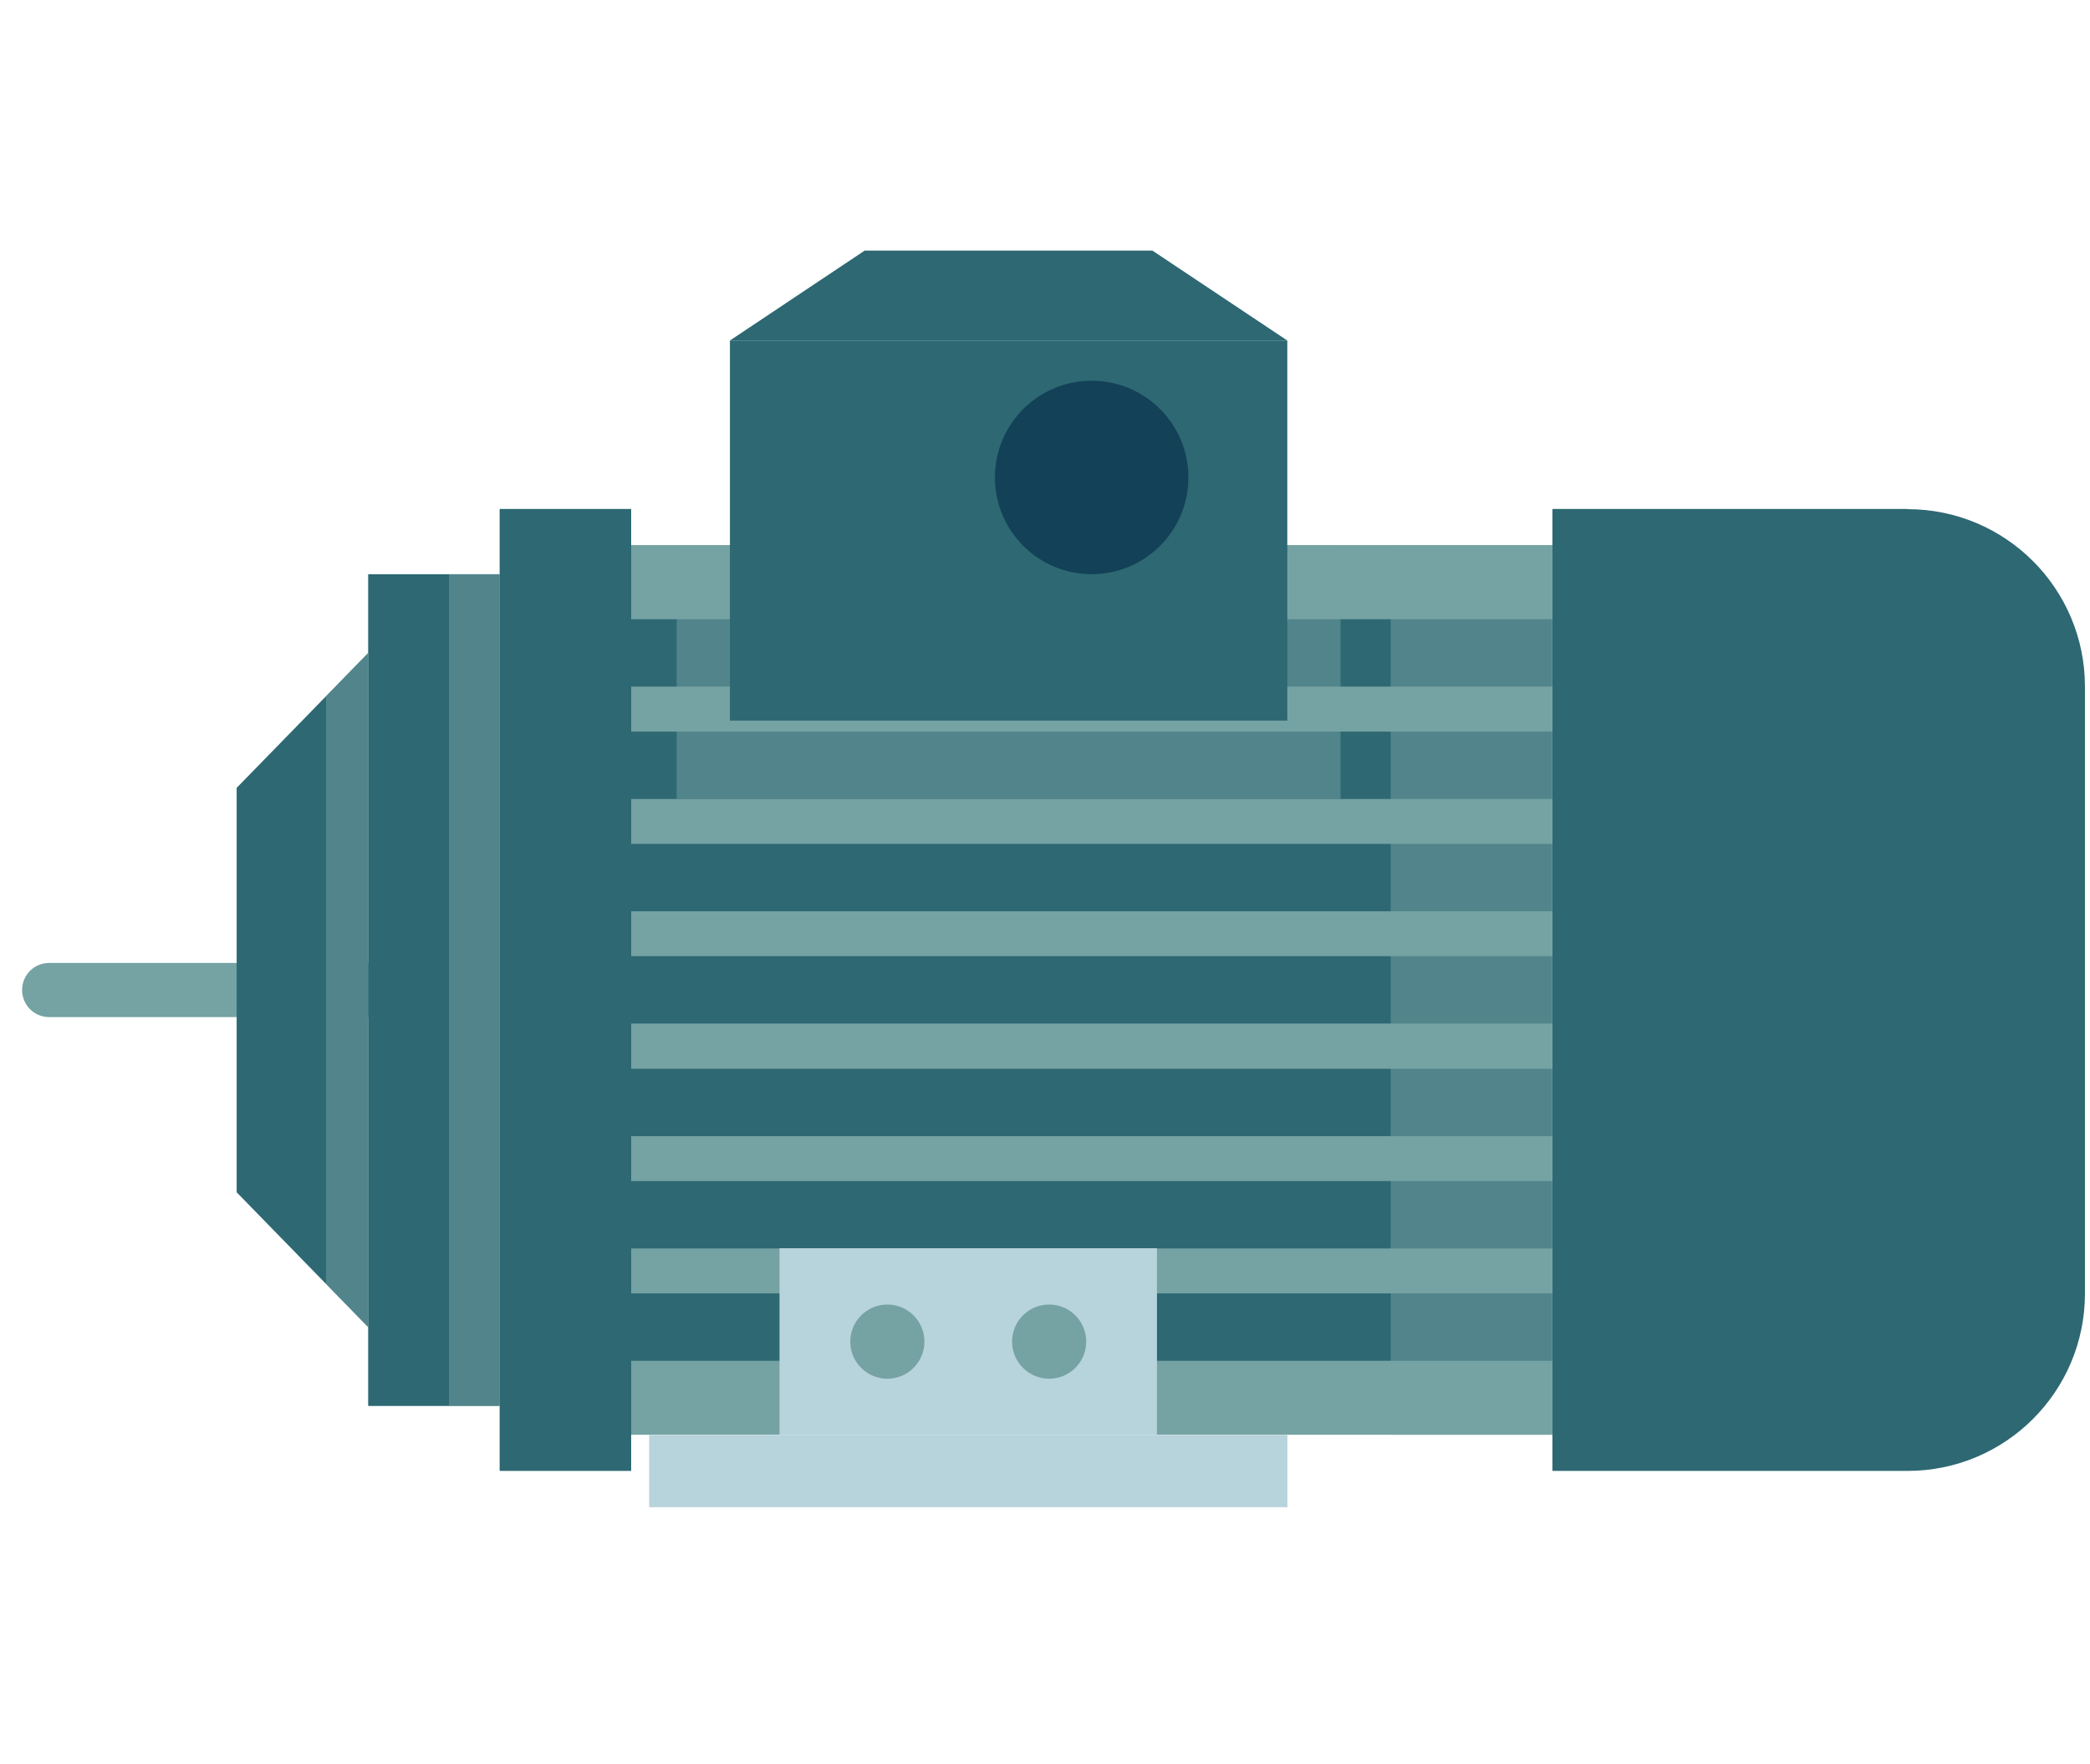 <svg width="77" height="65" viewBox="0 0 77 65" fill="none" xmlns="http://www.w3.org/2000/svg">
<g clip-path="url(#clip0_1_230)">
<path d="M57.192 20.081H23.25V52.858H57.192V20.081Z" fill="#75A2A3"/>
<path d="M57.188 35.227H23.246V37.709H57.188V35.227Z" fill="#2D6873"/>
<path d="M57.188 31.091H23.246V33.572H57.188V31.091Z" fill="#2D6873"/>
<path d="M57.188 26.954H23.246V29.435H57.188V26.954Z" fill="#2D6873"/>
<path d="M57.188 22.813H23.246V25.295H57.188V22.813Z" fill="#2D6873"/>
<path d="M57.188 39.376H23.246V41.858H57.188V39.376Z" fill="#2D6873"/>
<path d="M57.188 43.513H23.246V45.994H57.188V43.513Z" fill="#2D6873"/>
<path d="M57.188 47.651H23.246V50.133H57.188V47.651Z" fill="#2D6873"/>
<g style="mix-blend-mode:multiply" opacity="0.5">
<path d="M49.388 20.081H24.93V29.433H49.388V20.081Z" fill="#75A2A3"/>
</g>
<path d="M70.277 18.751H57.195V54.19H70.277C73.889 54.19 76.814 51.265 76.814 47.653V25.296C76.814 21.684 73.889 18.758 70.277 18.758V18.751Z" fill="#2D6873"/>
<path d="M47.427 12.544H26.892V26.548H47.427V12.544Z" fill="#2D6873"/>
<path d="M42.456 9.232H31.856L26.892 12.545H47.427L42.456 9.232Z" fill="#2D6873"/>
<path d="M43.783 17.59C43.783 15.621 42.188 14.027 40.219 14.027C38.251 14.027 36.656 15.621 36.656 17.59C36.656 19.559 38.251 21.153 40.219 21.153C42.188 21.153 43.783 19.559 43.783 17.59Z" fill="#134157"/>
<path d="M1.813 35.476H15.629C16.177 35.476 16.628 35.919 16.628 36.474C16.628 37.029 16.184 37.472 15.629 37.472H1.813C1.265 37.472 0.814 37.029 0.814 36.474C0.814 35.919 1.258 35.476 1.813 35.476Z" fill="#75A2A3"/>
<g style="mix-blend-mode:multiply" opacity="0.5">
<path d="M57.198 20.081H51.236V52.858H57.198V20.081Z" fill="#75A2A3"/>
</g>
<path d="M23.254 18.751H18.408V54.19H23.254V18.751Z" fill="#2D6873"/>
<path d="M18.41 21.155H13.564V51.797H18.41V21.155Z" fill="#2D6873"/>
<path d="M8.719 43.925L13.565 48.895V24.056L8.719 29.026V43.925Z" fill="#2D6873"/>
<g style="mix-blend-mode:multiply" opacity="0.5">
<path d="M18.408 21.159H16.543V51.801H18.408V21.159Z" fill="#75A2A3"/>
</g>
<g style="mix-blend-mode:multiply" opacity="0.5">
<path d="M13.562 24.053L12.01 25.648V47.298L13.562 48.893V24.053Z" fill="#75A2A3"/>
</g>
<path d="M42.625 45.987H28.719V52.857H42.625V45.987Z" fill="#B7D3DB"/>
<path d="M47.431 52.864H23.916V55.526H47.431V52.864Z" fill="#B7D3DB"/>
<path d="M32.692 50.793C33.446 50.793 34.057 50.181 34.057 49.427C34.057 48.673 33.446 48.061 32.692 48.061C31.938 48.061 31.326 48.673 31.326 49.427C31.326 50.181 31.938 50.793 32.692 50.793Z" fill="#75A2A3"/>
<path d="M38.653 50.793C39.407 50.793 40.018 50.181 40.018 49.427C40.018 48.673 39.407 48.061 38.653 48.061C37.898 48.061 37.287 48.673 37.287 49.427C37.287 50.181 37.898 50.793 38.653 50.793Z" fill="#75A2A3"/>
</g>
<defs>
<clipPath id="clip0_1_230">
<rect width="76" height="64" fill="white" transform="translate(0.814 0.379)"/>
</clipPath>
</defs>
</svg>
